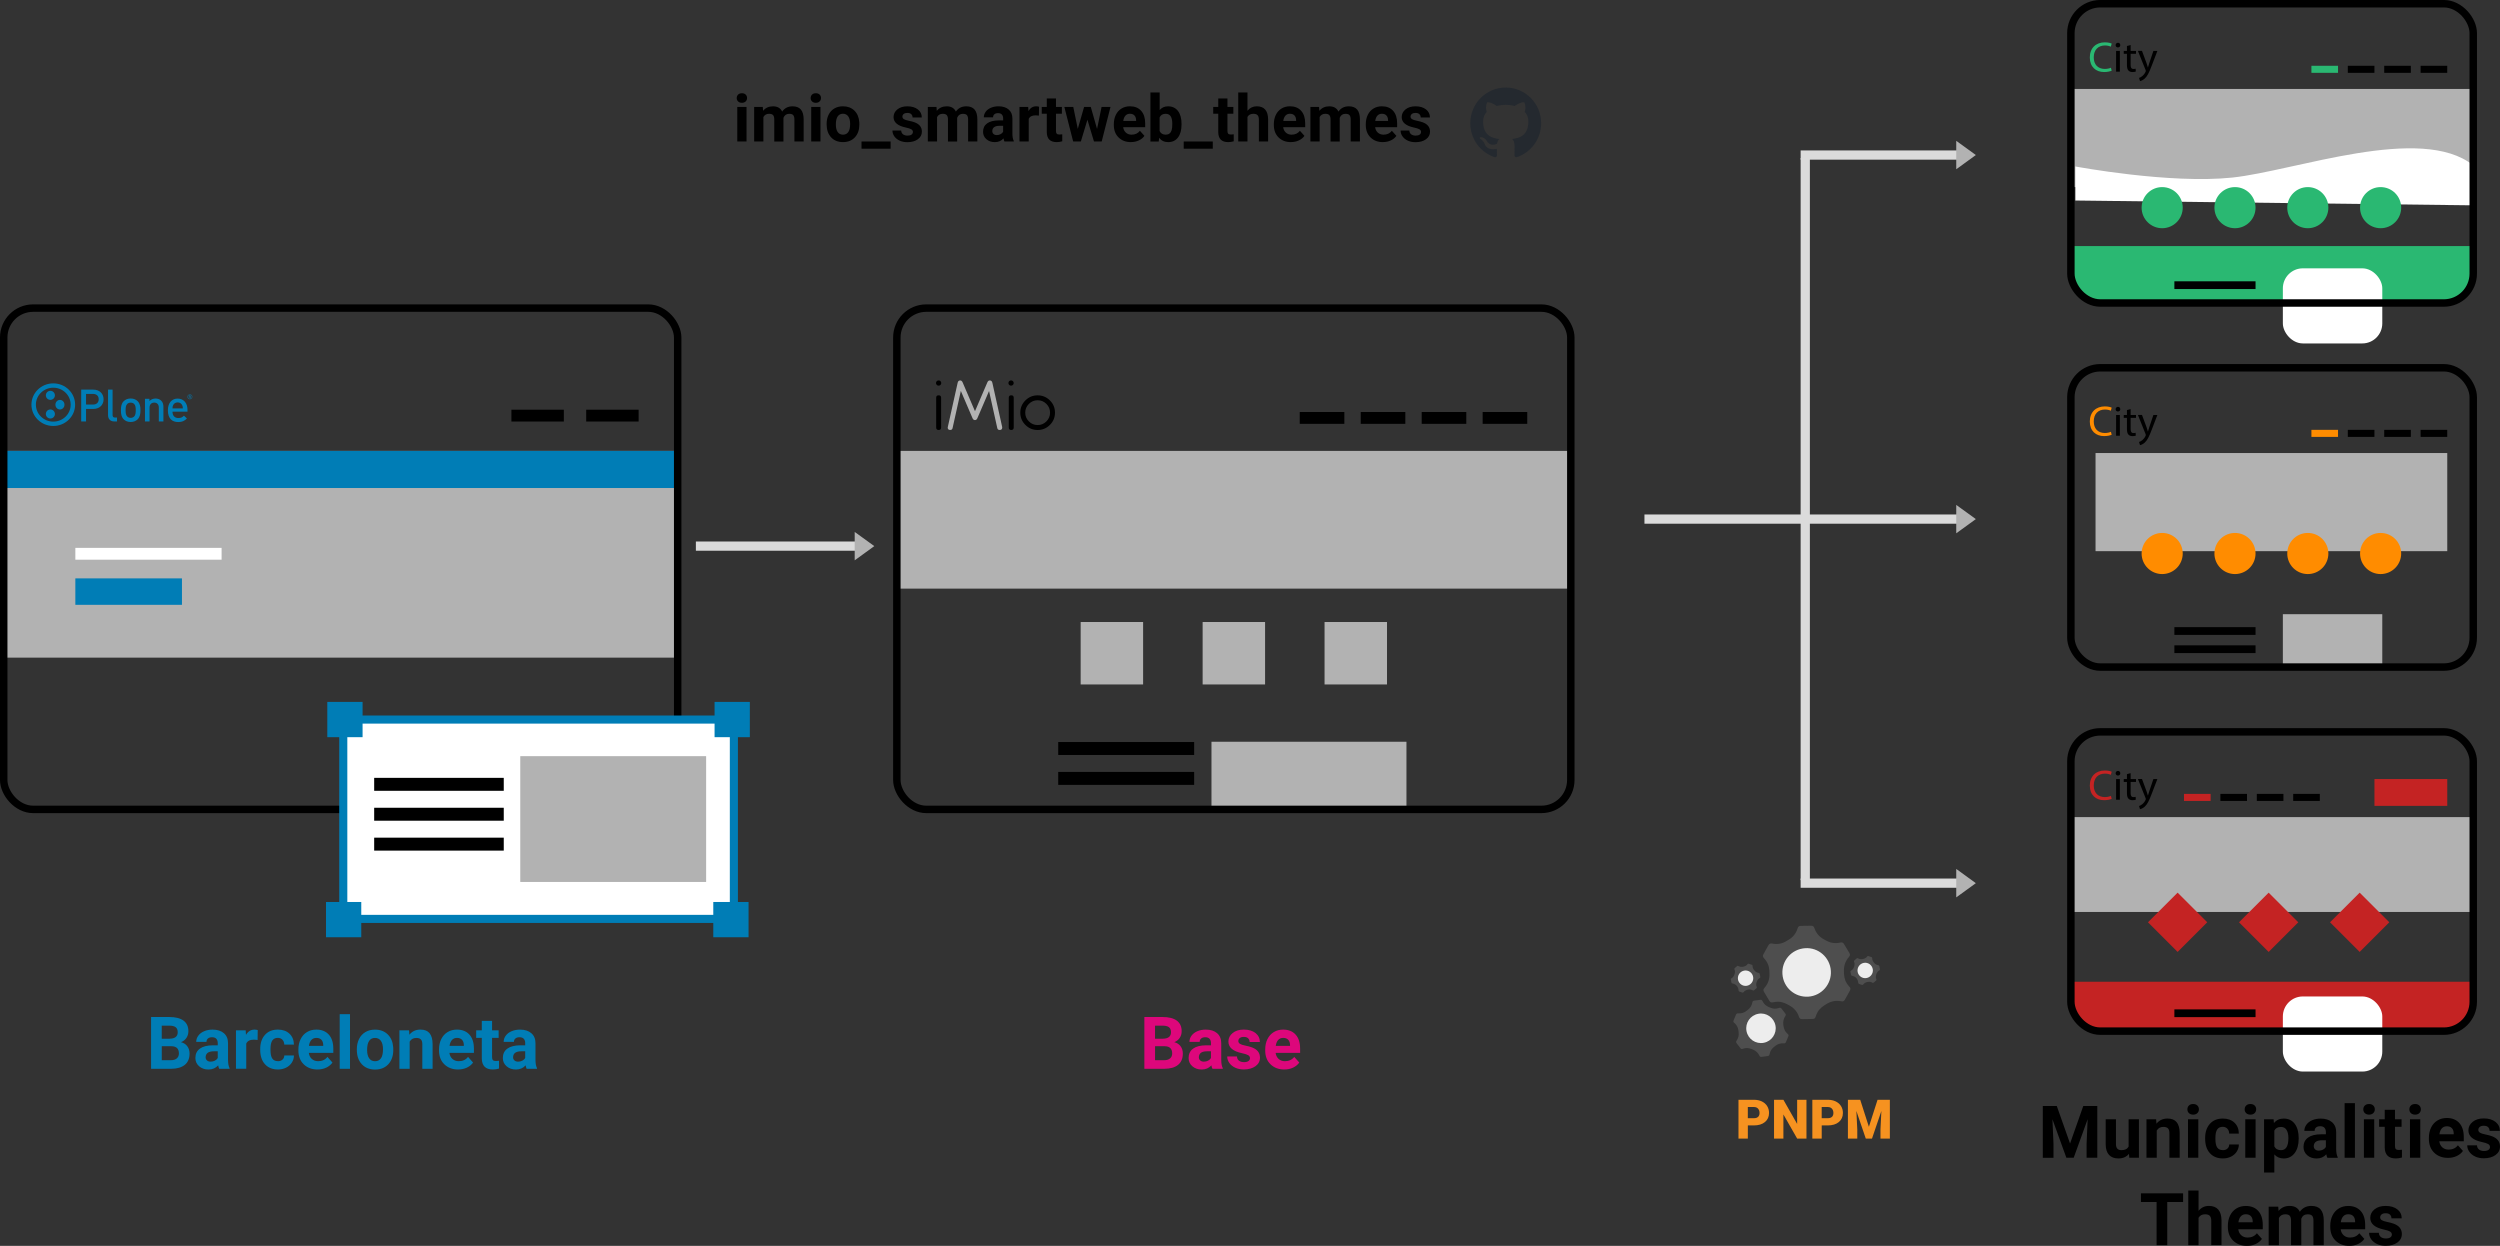 <?xml version="1.0" encoding="UTF-8"?><svg id="uuid-e47a911e-08c2-4846-a1ad-8bbb5957dedf" xmlns="http://www.w3.org/2000/svg" viewBox="0 0 1110.11 553.21"><rect x="0" y="0" width="1110.11" height="553.21" fill="#333333" stroke="none"/><g id="uuid-490aa1f6-2632-4735-830a-460087b98add"><rect x="397.24" y="200.22" width="300.26" height="61.15" style="fill:#b2b2b2; stroke-width:0px;"/><rect x="577.14" y="182.95" width="19.81" height="5.25" style="stroke-width:0px;"/><rect x="604.22" y="182.95" width="19.81" height="5.25" style="stroke-width:0px;"/><rect x="631.29" y="182.95" width="19.81" height="5.25" style="stroke-width:0px;"/><rect x="658.36" y="182.95" width="19.81" height="5.25" style="stroke-width:0px;"/><rect x="537.95" y="329.37" width="86.58" height="30.05" style="fill:#b2b2b2; stroke-width:0px;"/><rect x="469.9" y="329.49" width="60.36" height="5.75" style="stroke-width:0px;"/><rect x="469.9" y="342.77" width="60.36" height="5.75" style="stroke-width:0px;"/><g id="uuid-dd8deb2f-707d-42c6-9bbc-3b1fe7724073"><g id="uuid-cc19aeb1-7f33-4242-b5e7-019168fdbf07"><path d="m417.95,170.29c.11-.64-.31-1.25-.95-1.36s-1.25.31-1.36.95.31,1.25.95,1.36,1.25-.31,1.36-.95h0" style="stroke-width:0px;"/><path d="m450.11,170.29c.11-.64-.31-1.25-.95-1.36s-1.25.31-1.36.95.31,1.25.95,1.36h0c.64.11,1.25-.31,1.36-.95h0" style="stroke-width:0px;"/><path d="m417.9,176.62v13.2c0,.74-.37,1.11-1.1,1.11s-1.1-.37-1.1-1.11v-13.2c0-.73.37-1.09,1.1-1.09s1.1.36,1.1,1.09" style="stroke-width:0px;"/><path d="m445.02,189.87c0,.7-.38,1.06-1.14,1.06-.58,0-.93-.29-1.05-.86l-3.65-16.44-5.17,12.05c-.24.57-.6.86-1.09.86s-.85-.29-1.09-.86l-5.18-12.08-3.66,16.46c-.12.58-.47.86-1.04.86-.75,0-1.13-.35-1.13-1.06,0-.09.02-.18.05-.27l4.36-19.6c.15-.71.52-1.06,1.12-1.06.47,0,.83.28,1.08.84l5.5,12.83,5.5-12.83c.24-.56.6-.84,1.08-.84.6,0,.97.35,1.14,1.06l4.35,19.6c.02.09.03.18.03.27" style="fill:#b2b2b2; stroke-width:0px;"/><path d="m450.14,176.62v13.2c0,.74-.37,1.11-1.1,1.11s-1.1-.37-1.1-1.11v-13.2c0-.73.37-1.09,1.1-1.09s1.1.36,1.1,1.09" style="stroke-width:0px;"/><path d="m468.46,183.23c0,2.13-.75,3.95-2.26,5.45s-3.32,2.26-5.44,2.26-3.93-.75-5.44-2.26c-1.51-1.5-2.26-3.32-2.26-5.45s.75-3.93,2.26-5.43,3.32-2.26,5.44-2.25c2.12,0,3.93.75,5.44,2.25s2.26,3.31,2.26,5.43m-2.19,0c0-1.5-.54-2.8-1.62-3.88s-2.37-1.62-3.89-1.62-2.81.54-3.89,1.62c-1.08,1.08-1.61,2.37-1.62,3.88,0,1.51.54,2.81,1.62,3.89s2.37,1.62,3.89,1.62,2.81-.54,3.89-1.62c1.08-1.08,1.62-2.38,1.62-3.89" style="stroke-width:0px;"/></g></g><rect x="479.86" y="276.2" width="27.73" height="27.73" style="fill:#b2b2b2; stroke-width:0px;"/><rect x="534.02" y="276.2" width="27.73" height="27.73" style="fill:#b2b2b2; stroke-width:0px;"/><rect x="588.16" y="276.2" width="27.73" height="27.73" style="fill:#b2b2b2; stroke-width:0px;"/><rect x="398.24" y="136.81" width="299.27" height="222.6" rx="13.06" ry="13.06" style="fill:none; stroke:#000; stroke-miterlimit:10; stroke-width:3.31px;"/><rect x="1.79" y="200.22" width="299.13" height="91.8" style="fill:#b2b2b2; stroke-width:0px;"/><rect x="1.79" y="200.22" width="299.13" height="16.48" style="fill:#007db6; stroke-width:0px;"/><rect x="1.65" y="136.81" width="299.27" height="222.6" rx="13.06" ry="13.06" style="fill:none; stroke:#000; stroke-miterlimit:10; stroke-width:3.31px;"/><rect x="227.09" y="181.93" width="23.28" height="5.25" style="stroke-width:0px;"/><rect x="260.3" y="181.93" width="23.28" height="5.25" style="stroke-width:0px;"/><path d="m23.66,170.23c-5.36,0-9.7,4.24-9.7,9.46s4.34,9.46,9.7,9.46,9.7-4.24,9.7-9.46-4.34-9.46-9.7-9.46Zm5.46,14.78c-1.4,1.36-3.32,2.21-5.46,2.21s-4.06-.84-5.46-2.21c-1.4-1.37-2.26-3.24-2.26-5.32s.86-3.96,2.26-5.32,3.32-2.21,5.46-2.21,4.06.84,5.46,2.21c1.4,1.37,2.26,3.24,2.26,5.32s-.86,3.96-2.26,5.32Z" style="fill:#007db6; stroke-width:0px;"/><path d="m22.37,177.56c1.11,0,2.01-.9,2.01-2.01s-.9-2.01-2.01-2.01-2.01.9-2.01,2.01.9,2.01,2.01,2.01Z" style="fill:#007db6; stroke-width:0px;"/><path d="m28.63,179.7c0,1.18-.9,2.13-2.01,2.13s-2.01-.95-2.01-2.13.9-2.13,2.01-2.13,2.01.95,2.01,2.13Z" style="fill:#007db6; stroke-width:0px;"/><path d="m22.37,185.84c1.11,0,2.01-.9,2.01-2.01s-.9-2.01-2.01-2.01-2.01.9-2.01,2.01.9,2.01,2.01,2.01Z" style="fill:#007db6; stroke-width:0px;"/><path d="m41.44,181.59h-3.23v5.57h-2.15v-14.15h5.39c2.77,0,4.55,1.83,4.55,4.29s-1.77,4.29-4.55,4.29h0Zm-.12-6.66h-3.11v4.71h3.11c1.5,0,2.51-.85,2.51-2.35s-1.02-2.37-2.51-2.37h0Z" style="fill:#007db6; stroke-width:0px;"/><path d="m50.71,187.14c-1.89,0-2.73-1.29-2.73-2.78v-11.37h2.01v11.25c0,.78.27,1.17,1.08,1.17h.89v1.73h-1.25Z" style="fill:#007db6; stroke-width:0px;"/><path d="m61.14,186.18c-.68.68-1.71,1.21-3.12,1.21s-2.42-.52-3.1-1.21c-.99-1-1.23-2.29-1.23-4.02s.25-2.99,1.23-4c.68-.68,1.69-1.21,3.1-1.21s2.45.52,3.12,1.21c.99,1,1.23,2.29,1.23,4s-.25,3.01-1.23,4.02Zm-1.58-6.81c-.39-.38-.92-.58-1.54-.58s-1.13.2-1.52.58c-.64.62-.72,1.69-.72,2.79s.08,2.17.72,2.79c.39.38.9.6,1.52.6s1.15-.22,1.54-.6c.64-.62.72-1.69.72-2.79s-.08-2.17-.72-2.79Z" style="fill:#007db6; stroke-width:0px;"/><path d="m70.52,187.14v-6.13c0-1.57-.9-2.24-2.03-2.24s-2.09.69-2.09,2.24v6.13h-2.03v-10.06h1.99v1.01c.7-.75,1.67-1.13,2.69-1.13s1.89.34,2.49.91c.78.75,1.02,1.71,1.02,2.84v6.43h-2.04Z" style="fill:#007db6; stroke-width:0px;"/><path d="m76.59,182.78c0,1.75.93,2.85,2.61,2.85,1.15,0,1.76-.32,2.49-1.04l1.31,1.23c-1.05,1.04-2.04,1.59-3.84,1.59-2.57,0-4.61-1.35-4.61-5.22,0-3.3,1.72-5.2,4.35-5.2s4.35,2.01,4.35,4.9v.9h-6.66Zm4.32-2.81c-.32-.76-1.05-1.29-2.02-1.29s-1.72.52-2.04,1.29c-.2.46-.24.76-.26,1.39h4.61c-.02-.62-.08-.92-.28-1.39h-.01Z" style="fill:#007db6; stroke-width:0px;"/><path d="m84.31,175.12c-.59,0-1.07.48-1.07,1.08s.48,1.08,1.07,1.08,1.08-.48,1.08-1.08-.48-1.08-1.08-1.08Zm0,1.99c-.51,0-.92-.41-.92-.92s.41-.92.92-.92.92.41.92.92-.41.92-.92.92Z" style="fill:#007db6; stroke-width:0px;"/><path d="m84.56,176.84l-.27-.54h-.24v.54h-.19v-1.27h.49c.24,0,.4.16.4.37,0,.18-.11.3-.25.34l.29.56h-.23Zm-.22-1.1h-.29v.4h.29c.13,0,.22-.07.22-.2s-.09-.2-.22-.2Z" style="fill:#007db6; stroke-width:0px;"/><rect x="152.43" y="319.52" width="173.44" height="88.51" style="fill:#fff; stroke:#007db6; stroke-miterlimit:10; stroke-width:3.59px;"/><rect x="231.02" y="335.77" width="82.53" height="55.86" style="fill:#b2b2b2; stroke-width:0px;"/><rect x="166.15" y="345.4" width="57.54" height="5.75" style="stroke-width:0px;"/><rect x="166.15" y="358.68" width="57.54" height="5.75" style="stroke-width:0px;"/><rect x="166.15" y="371.96" width="57.54" height="5.75" style="stroke-width:0px;"/><rect x="144.76" y="400.52" width="15.66" height="15.66" style="fill:#007db6; stroke-width:0px;"/><rect x="316.73" y="400.52" width="15.66" height="15.66" style="fill:#007db6; stroke-width:0px;"/><rect x="145.34" y="311.68" width="15.66" height="15.66" style="fill:#007db6; stroke-width:0px;"/><rect x="317.3" y="311.68" width="15.66" height="15.66" style="fill:#007db6; stroke-width:0px;"/><rect x="33.46" y="256.83" width="47.34" height="11.74" style="fill:#007db6; stroke-width:0px;"/><rect x="33.46" y="243.28" width="64.94" height="5.25" style="fill:#fff; stroke-width:0px;"/><path d="m67.09,474.59v-22.99h8.05c2.79,0,4.9.53,6.35,1.6,1.44,1.07,2.16,2.63,2.16,4.7,0,1.13-.29,2.12-.87,2.98-.58.86-1.38,1.49-2.42,1.89,1.18.29,2.11.89,2.79,1.78.68.89,1.02,1.99,1.02,3.28,0,2.21-.71,3.88-2.12,5.02-1.41,1.14-3.42,1.72-6.03,1.74h-8.94.01Zm4.74-13.36h3.5c2.39-.04,3.58-1,3.58-2.86,0-1.04-.3-1.79-.91-2.25-.6-.46-1.56-.69-2.87-.69h-3.31v5.79h.01Zm0,3.35v6.2h4.06c1.12,0,1.99-.27,2.61-.8.63-.53.94-1.27.94-2.2,0-2.11-1.09-3.17-3.27-3.21h-4.34Z" style="fill:#007db6; stroke-width:0px;"/><path d="m97.34,474.59c-.21-.41-.36-.92-.46-1.53-1.1,1.23-2.54,1.85-4.31,1.85-1.67,0-3.06-.48-4.16-1.45s-1.65-2.19-1.65-3.66c0-1.81.67-3.2,2.01-4.17,1.34-.97,3.28-1.46,5.82-1.47h2.1v-.98c0-.79-.2-1.42-.61-1.89s-1.04-.71-1.92-.71c-.77,0-1.37.18-1.81.55-.44.37-.66.87-.66,1.51h-4.56c0-.99.3-1.9.92-2.75.61-.84,1.47-1.5,2.59-1.98,1.12-.48,2.37-.72,3.76-.72,2.1,0,3.78.53,5.01,1.59s1.85,2.54,1.85,4.46v7.4c.01,1.62.24,2.85.68,3.68v.27h-4.61,0Zm-3.77-3.17c.67,0,1.29-.15,1.86-.45s.99-.7,1.26-1.21v-2.94h-1.71c-2.28,0-3.5.79-3.65,2.37l-.02.27c0,.57.2,1.04.6,1.41s.95.55,1.64.55h.02Z" style="fill:#007db6; stroke-width:0px;"/><path d="m114.37,461.78c-.62-.08-1.17-.13-1.64-.13-1.73,0-2.86.58-3.39,1.75v11.18h-4.56v-17.08h4.31l.13,2.04c.92-1.57,2.18-2.35,3.8-2.35.51,0,.98.07,1.42.21l-.06,4.39h-.01Z" style="fill:#007db6; stroke-width:0px;"/><path d="m123.37,471.23c.84,0,1.53-.23,2.05-.7.53-.46.8-1.08.82-1.85h4.28c0,1.16-.33,2.22-.95,3.18s-1.47,1.71-2.55,2.24-2.27.8-3.58.8c-2.44,0-4.37-.78-5.78-2.33s-2.12-3.7-2.12-6.43v-.3c0-2.63.7-4.73,2.1-6.3,1.4-1.57,3.32-2.35,5.76-2.35,2.14,0,3.85.61,5.14,1.82,1.29,1.22,1.94,2.83,1.97,4.85h-4.28c-.02-.89-.29-1.61-.82-2.17s-1.22-.83-2.08-.83c-1.06,0-1.87.39-2.41,1.16s-.81,2.03-.81,3.77v.47c0,1.76.27,3.03.81,3.79.54.77,1.35,1.15,2.45,1.15v.03Z" style="fill:#007db6; stroke-width:0px;"/><path d="m140.98,474.9c-2.5,0-4.54-.77-6.12-2.3-1.57-1.54-2.36-3.58-2.36-6.14v-.44c0-1.72.33-3.25.99-4.6s1.6-2.39,2.82-3.13,2.6-1.1,4.16-1.1c2.34,0,4.18.74,5.52,2.21,1.34,1.47,2.01,3.56,2.01,6.27v1.86h-10.88c.15,1.12.59,2.01,1.33,2.68.74.67,1.68,1.01,2.82,1.01,1.76,0,3.13-.64,4.12-1.91l2.24,2.51c-.68.97-1.61,1.72-2.78,2.27-1.17.54-2.46.81-3.88.81h0Zm-.52-14.03c-.91,0-1.64.31-2.2.92-.56.61-.92,1.49-1.08,2.63h6.35v-.36c-.02-1.02-.29-1.8-.82-2.36-.53-.55-1.27-.83-2.24-.83h0Z" style="fill:#007db6; stroke-width:0px;"/><path d="m155.42,474.59h-4.58v-24.25h4.58v24.25Z" style="fill:#007db6; stroke-width:0px;"/><path d="m158.45,465.9c0-1.69.33-3.21.98-4.53.65-1.33,1.59-2.35,2.82-3.08,1.23-.73,2.65-1.09,4.27-1.09,2.31,0,4.19.71,5.64,2.12,1.46,1.41,2.27,3.33,2.44,5.75l.03,1.17c0,2.62-.73,4.72-2.19,6.31s-3.43,2.38-5.89,2.38-4.43-.79-5.9-2.37-2.2-3.73-2.2-6.44v-.21h0Zm4.56.32c0,1.62.31,2.87.92,3.72.61.86,1.48,1.29,2.62,1.29s1.97-.42,2.59-1.27.93-2.21.93-4.07c0-1.59-.31-2.82-.93-3.7s-1.49-1.31-2.62-1.31-1.98.43-2.59,1.3-.92,2.22-.92,4.04Z" style="fill:#007db6; stroke-width:0px;"/><path d="m181.64,457.5l.14,1.97c1.22-1.53,2.86-2.29,4.91-2.29,1.81,0,3.16.53,4.04,1.59.88,1.06,1.34,2.65,1.36,4.77v11.04h-4.56v-10.92c0-.97-.21-1.67-.63-2.11-.42-.44-1.12-.66-2.1-.66-1.28,0-2.25.55-2.89,1.64v12.05h-4.56v-17.08h4.29Z" style="fill:#007db6; stroke-width:0px;"/><path d="m203.42,474.9c-2.5,0-4.54-.77-6.12-2.3-1.57-1.54-2.36-3.58-2.36-6.14v-.44c0-1.72.33-3.25.99-4.6s1.6-2.39,2.82-3.13,2.6-1.1,4.16-1.1c2.34,0,4.18.74,5.52,2.21,1.34,1.47,2.01,3.56,2.01,6.27v1.86h-10.88c.15,1.12.59,2.01,1.33,2.68.74.67,1.68,1.01,2.82,1.01,1.76,0,3.13-.64,4.12-1.91l2.24,2.51c-.68.97-1.61,1.72-2.78,2.27-1.17.54-2.46.81-3.88.81h0Zm-.52-14.03c-.91,0-1.64.31-2.2.92-.56.61-.92,1.49-1.08,2.63h6.35v-.36c-.02-1.02-.29-1.8-.82-2.36-.53-.55-1.27-.83-2.24-.83h0Z" style="fill:#007db6; stroke-width:0px;"/><path d="m218.5,453.3v4.2h2.92v3.35h-2.92v8.52c0,.63.12,1.08.36,1.36.24.27.71.41,1.39.41.51,0,.95-.04,1.34-.11v3.46c-.9.27-1.82.41-2.76.41-3.2,0-4.83-1.62-4.89-4.85v-9.2h-2.49v-3.35h2.49v-4.2h4.56Z" style="fill:#007db6; stroke-width:0px;"/><path d="m233.86,474.59c-.21-.41-.36-.92-.46-1.53-1.1,1.23-2.54,1.85-4.31,1.85-1.67,0-3.06-.48-4.16-1.45s-1.65-2.19-1.65-3.66c0-1.81.67-3.2,2.01-4.17s3.28-1.46,5.82-1.47h2.1v-.98c0-.79-.2-1.42-.61-1.89s-1.04-.71-1.92-.71c-.77,0-1.37.18-1.81.55s-.66.87-.66,1.51h-4.56c0-.99.3-1.9.92-2.75.61-.84,1.47-1.5,2.59-1.98s2.37-.72,3.76-.72c2.1,0,3.78.53,5.01,1.59s1.85,2.54,1.85,4.46v7.4c0,1.62.24,2.85.68,3.68v.27h-4.61.01Zm-3.77-3.17c.67,0,1.29-.15,1.86-.45s.99-.7,1.26-1.21v-2.94h-1.71c-2.28,0-3.5.79-3.65,2.37l-.02.27c0,.57.2,1.04.6,1.41s.95.55,1.64.55h.02Z" style="fill:#007db6; stroke-width:0px;"/><path d="m508.15,474.59v-22.99h8.05c2.79,0,4.9.53,6.35,1.6,1.44,1.07,2.16,2.63,2.16,4.7,0,1.13-.29,2.12-.87,2.98-.58.86-1.38,1.49-2.42,1.89,1.18.29,2.11.89,2.79,1.78.68.89,1.02,1.99,1.02,3.28,0,2.21-.71,3.88-2.12,5.02-1.41,1.14-3.42,1.72-6.03,1.74h-8.94.01Zm4.74-13.36h3.5c2.39-.04,3.58-1,3.58-2.86,0-1.04-.3-1.79-.91-2.25-.6-.46-1.56-.69-2.87-.69h-3.31v5.79h0Zm0,3.35v6.2h4.06c1.12,0,1.99-.27,2.61-.8.63-.53.94-1.27.94-2.2,0-2.11-1.09-3.17-3.27-3.21h-4.34,0Z" style="fill:#dd077b; stroke-width:0px;"/><path d="m538.37,474.59c-.21-.41-.36-.92-.46-1.53-1.1,1.23-2.54,1.85-4.31,1.85-1.67,0-3.06-.48-4.16-1.45s-1.65-2.19-1.65-3.66c0-1.81.67-3.2,2.01-4.17s3.28-1.46,5.82-1.47h2.1v-.98c0-.79-.2-1.42-.61-1.89s-1.04-.71-1.92-.71c-.77,0-1.37.18-1.81.55s-.66.87-.66,1.51h-4.56c0-.99.3-1.9.92-2.75.61-.84,1.47-1.5,2.59-1.98,1.12-.48,2.37-.72,3.76-.72,2.1,0,3.78.53,5.01,1.59s1.85,2.54,1.85,4.46v7.4c.01,1.62.24,2.85.68,3.68v.27h-4.61,0Zm-3.77-3.17c.67,0,1.29-.15,1.86-.45s.99-.7,1.26-1.21v-2.94h-1.71c-2.28,0-3.5.79-3.65,2.37l-.02.27c0,.57.2,1.04.6,1.41s.95.55,1.64.55h.02Z" style="fill:#dd077b; stroke-width:0px;"/><path d="m555.05,469.86c0-.56-.28-1-.83-1.32s-1.44-.61-2.66-.86c-4.06-.85-6.09-2.58-6.09-5.18,0-1.52.63-2.78,1.89-3.8s2.9-1.52,4.93-1.52c2.17,0,3.9.51,5.2,1.53s1.95,2.35,1.95,3.98h-4.56c0-.65-.21-1.19-.63-1.62s-1.08-.64-1.97-.64c-.77,0-1.36.17-1.78.52s-.63.79-.63,1.33c0,.5.24.91.72,1.22s1.29.58,2.42.8,2.09.48,2.87.77c2.41.88,3.61,2.42,3.61,4.59,0,1.56-.67,2.82-2,3.78-1.34.96-3.06,1.44-5.18,1.44-1.43,0-2.7-.25-3.81-.77-1.11-.51-1.98-1.21-2.61-2.1s-.95-1.85-.95-2.88h4.33c.04.81.34,1.43.9,1.86s1.31.65,2.24.65c.87,0,1.53-.17,1.98-.5.45-.33.67-.77.67-1.3v.02Z" style="fill:#dd077b; stroke-width:0px;"/><path d="m570.29,474.9c-2.5,0-4.54-.77-6.12-2.3-1.57-1.54-2.36-3.58-2.36-6.14v-.44c0-1.72.33-3.25.99-4.6s1.6-2.39,2.82-3.13,2.6-1.1,4.16-1.1c2.34,0,4.18.74,5.52,2.21s2.01,3.56,2.01,6.27v1.86h-10.88c.15,1.12.59,2.01,1.33,2.68.74.67,1.68,1.01,2.82,1.01,1.76,0,3.13-.64,4.12-1.91l2.24,2.51c-.68.97-1.61,1.72-2.78,2.27s-2.46.81-3.88.81h.01Zm-.52-14.03c-.91,0-1.64.31-2.2.92-.56.61-.92,1.49-1.08,2.63h6.35v-.36c-.02-1.02-.29-1.8-.82-2.36-.53-.55-1.27-.83-2.24-.83h0Z" style="fill:#dd077b; stroke-width:0px;"/><path d="m969.4,533.73h-7.04v19.15h-4.74v-19.15h-6.95v-3.84h18.72v3.84h.01Z" style="stroke-width:0px;"/><path d="m976.25,537.66c1.21-1.45,2.73-2.18,4.56-2.18,3.71,0,5.58,2.15,5.64,6.46v10.94h-4.56v-10.81c0-.98-.21-1.7-.63-2.17s-1.12-.7-2.1-.7c-1.34,0-2.31.52-2.91,1.55v12.14h-4.56v-24.25h4.56v9.03h0Z" style="stroke-width:0px;"/><path d="m997.75,553.21c-2.5,0-4.54-.77-6.12-2.3-1.57-1.54-2.36-3.58-2.36-6.14v-.44c0-1.72.33-3.25.99-4.6s1.6-2.39,2.82-3.13,2.6-1.1,4.16-1.1c2.34,0,4.18.74,5.52,2.21,1.34,1.47,2.01,3.56,2.01,6.27v1.86h-10.88c.15,1.12.59,2.01,1.33,2.68s1.68,1.01,2.82,1.01c1.76,0,3.13-.64,4.12-1.91l2.24,2.51c-.68.97-1.61,1.72-2.78,2.27s-2.46.81-3.88.81h.01Zm-.52-14.03c-.91,0-1.64.31-2.2.92s-.92,1.49-1.08,2.63h6.35v-.36c-.02-1.02-.29-1.8-.82-2.36-.53-.55-1.27-.83-2.24-.83h0Z" style="stroke-width:0px;"/><path d="m1011.64,535.8l.14,1.91c1.21-1.48,2.85-2.23,4.91-2.23,2.2,0,3.71.87,4.53,2.61,1.2-1.74,2.91-2.61,5.13-2.61,1.85,0,3.23.54,4.14,1.62s1.36,2.7,1.36,4.87v10.91h-4.58v-10.89c0-.97-.19-1.68-.57-2.12s-1.05-.67-2-.67c-1.37,0-2.32.65-2.84,1.96l.02,11.73h-4.56v-10.88c0-.99-.2-1.71-.58-2.15-.39-.44-1.05-.66-1.99-.66-1.29,0-2.23.54-2.81,1.61v12.08h-4.56v-17.08h4.28-.02Z" style="stroke-width:0px;"/><path d="m1043.22,553.21c-2.5,0-4.54-.77-6.12-2.3-1.57-1.54-2.36-3.58-2.36-6.14v-.44c0-1.72.33-3.25.99-4.6s1.6-2.39,2.82-3.13,2.6-1.1,4.16-1.1c2.34,0,4.18.74,5.52,2.21,1.34,1.47,2.01,3.56,2.01,6.27v1.86h-10.88c.15,1.12.59,2.01,1.33,2.68s1.68,1.01,2.82,1.01c1.76,0,3.13-.64,4.12-1.91l2.24,2.51c-.68.97-1.61,1.72-2.78,2.27s-2.46.81-3.88.81h.01Zm-.52-14.03c-.91,0-1.64.31-2.2.92-.56.61-.92,1.49-1.08,2.63h6.35v-.36c-.02-1.02-.29-1.8-.82-2.36-.53-.55-1.27-.83-2.24-.83h-.01Z" style="stroke-width:0px;"/><path d="m1062.08,548.16c0-.56-.28-1-.83-1.32-.55-.32-1.44-.61-2.66-.86-4.06-.85-6.09-2.58-6.09-5.18,0-1.52.63-2.78,1.89-3.8,1.26-1.02,2.9-1.52,4.93-1.52,2.17,0,3.9.51,5.2,1.53,1.3,1.02,1.95,2.35,1.95,3.98h-4.56c0-.65-.21-1.19-.63-1.62s-1.08-.64-1.97-.64c-.77,0-1.36.17-1.78.52-.42.35-.63.79-.63,1.33,0,.5.24.91.72,1.22s1.29.58,2.42.8,2.09.48,2.87.77c2.41.88,3.62,2.42,3.62,4.59,0,1.56-.67,2.82-2,3.78s-3.06,1.44-5.18,1.44c-1.43,0-2.7-.25-3.81-.77-1.11-.51-1.98-1.21-2.61-2.1-.63-.89-.95-1.85-.95-2.88h4.33c.04.81.34,1.43.9,1.86s1.3.65,2.24.65c.87,0,1.53-.17,1.98-.5s.67-.77.67-1.3l-.02.02Z" style="stroke-width:0px;"/><path d="m913.3,491.11l5.9,16.67,5.87-16.67h6.22v22.99h-4.75v-6.28l.47-10.85-6.2,17.13h-3.25l-6.19-17.11.47,10.83v6.28h-4.74v-22.99h6.2Z" style="stroke-width:0px;"/><path d="m945.36,512.35c-1.13,1.37-2.68,2.05-4.67,2.05-1.83,0-3.23-.53-4.19-1.58s-1.46-2.59-1.48-4.63v-11.19h4.56v11.05c0,1.78.81,2.67,2.43,2.67s2.61-.54,3.19-1.61v-12.11h4.58v17.08h-4.29l-.13-1.74h0Z" style="stroke-width:0px;"/><path d="m957.42,497l.14,1.97c1.22-1.53,2.86-2.29,4.91-2.29,1.81,0,3.16.53,4.04,1.59s1.34,2.65,1.36,4.77v11.04h-4.56v-10.92c0-.97-.21-1.67-.63-2.11s-1.12-.66-2.1-.66c-1.28,0-2.25.55-2.89,1.64v12.05h-4.56v-17.08h4.29Z" style="stroke-width:0px;"/><path d="m971.3,492.58c0-.68.23-1.25.69-1.69s1.08-.66,1.87-.66,1.4.22,1.86.66c.46.44.69,1.01.69,1.69s-.23,1.26-.7,1.71c-.47.44-1.09.66-1.85.66s-1.39-.22-1.86-.66-.7-1.01-.7-1.71Zm4.85,21.5h-4.58v-17.08h4.58v17.08Z" style="stroke-width:0px;"/><path d="m987.01,510.73c.84,0,1.53-.23,2.05-.7.53-.46.8-1.08.82-1.85h4.28c-.01,1.16-.33,2.22-.95,3.18-.62.96-1.47,1.71-2.55,2.24-1.08.53-2.27.8-3.58.8-2.44,0-4.37-.78-5.78-2.33s-2.12-3.7-2.12-6.43v-.3c0-2.63.7-4.73,2.1-6.3s3.32-2.35,5.76-2.35c2.14,0,3.85.61,5.14,1.82,1.29,1.22,1.94,2.83,1.96,4.85h-4.28c-.02-.89-.29-1.61-.82-2.17-.53-.56-1.22-.83-2.08-.83-1.06,0-1.87.39-2.41,1.16s-.81,2.03-.81,3.77v.47c0,1.76.27,3.03.8,3.79.54.77,1.35,1.15,2.45,1.15l.02.03Z" style="stroke-width:0px;"/><path d="m996.73,492.58c0-.68.23-1.25.69-1.69s1.08-.66,1.87-.66,1.4.22,1.86.66.69,1.01.69,1.69-.23,1.26-.7,1.71c-.47.44-1.09.66-1.85.66s-1.39-.22-1.86-.66-.7-1.01-.7-1.71Zm4.85,21.5h-4.58v-17.08h4.58v17.08Z" style="stroke-width:0px;"/><path d="m1020.71,505.71c0,2.63-.6,4.74-1.79,6.32s-2.81,2.38-4.84,2.38c-1.73,0-3.12-.6-4.18-1.8v8.05h-4.56v-23.65h4.23l.16,1.67c1.1-1.33,2.55-1.99,4.33-1.99,2.1,0,3.74.78,4.91,2.34s1.75,3.7,1.75,6.44v.24h0Zm-4.56-.33c0-1.59-.28-2.81-.84-3.68s-1.38-1.29-2.46-1.29c-1.43,0-2.42.55-2.95,1.64v6.99c.56,1.13,1.55,1.69,2.98,1.69,2.18,0,3.27-1.78,3.27-5.35h0Z" style="stroke-width:0px;"/><path d="m1033.44,514.1c-.21-.41-.36-.92-.46-1.53-1.11,1.23-2.54,1.85-4.31,1.85-1.67,0-3.06-.48-4.16-1.45-1.1-.97-1.65-2.19-1.65-3.66,0-1.81.67-3.2,2.01-4.17s3.28-1.46,5.82-1.47h2.1v-.98c0-.79-.2-1.42-.61-1.89s-1.04-.71-1.92-.71c-.77,0-1.37.18-1.81.55-.44.37-.66.87-.66,1.51h-4.56c0-.99.31-1.9.92-2.75.61-.84,1.47-1.5,2.59-1.98s2.37-.72,3.76-.72c2.1,0,3.78.53,5.01,1.59s1.86,2.54,1.86,4.46v7.4c0,1.62.24,2.85.68,3.68v.27h-4.61,0Zm-3.77-3.17c.67,0,1.29-.15,1.86-.45s.99-.7,1.26-1.21v-2.94h-1.71c-2.28,0-3.5.79-3.65,2.37l-.02.27c0,.57.2,1.04.6,1.41s.95.55,1.64.55h.02Z" style="stroke-width:0px;"/><path d="m1045.69,514.1h-4.58v-24.25h4.58v24.25Z" style="stroke-width:0px;"/><path d="m1049.41,492.58c0-.68.23-1.25.69-1.69s1.08-.66,1.87-.66,1.4.22,1.86.66.69,1.01.69,1.69-.23,1.26-.7,1.71c-.47.44-1.09.66-1.85.66s-1.39-.22-1.86-.66-.7-1.01-.7-1.71Zm4.85,21.5h-4.58v-17.08h4.58v17.08Z" style="stroke-width:0px;"/><path d="m1069.86,492.58c0-.68.23-1.25.69-1.69s1.08-.66,1.87-.66,1.4.22,1.86.66.69,1.01.69,1.69-.23,1.26-.7,1.71c-.47.44-1.09.66-1.85.66s-1.39-.22-1.86-.66-.7-1.01-.7-1.71Zm4.85,21.5h-4.58v-17.08h4.58v17.08Z" style="stroke-width:0px;"/><path d="m1063.48,492.8v4.2h2.92v3.35h-2.92v8.52c0,.63.12,1.08.36,1.36.24.27.71.41,1.39.41.51,0,.95-.04,1.34-.11v3.46c-.89.27-1.82.41-2.76.41-3.2,0-4.83-1.62-4.89-4.85v-9.2h-2.49v-3.35h2.49v-4.2h4.56Z" style="stroke-width:0px;"/><path d="m1087.01,514.15c-2.5,0-4.54-.77-6.12-2.3-1.57-1.54-2.36-3.58-2.36-6.14v-.44c0-1.72.33-3.25.99-4.6s1.6-2.39,2.82-3.13,2.6-1.1,4.16-1.1c2.34,0,4.18.74,5.52,2.21,1.34,1.47,2.01,3.56,2.01,6.27v1.86h-10.88c.15,1.12.59,2.01,1.33,2.68s1.68,1.01,2.82,1.01c1.76,0,3.13-.64,4.12-1.91l2.24,2.51c-.68.97-1.61,1.72-2.78,2.27s-2.46.81-3.88.81h.01Zm-.52-14.03c-.91,0-1.64.31-2.2.92-.56.61-.92,1.49-1.08,2.63h6.35v-.36c-.02-1.02-.29-1.8-.82-2.36-.53-.55-1.27-.83-2.24-.83h-.01Z" style="stroke-width:0px;"/><path d="m1105.66,509.31c0-.56-.28-1-.83-1.32-.55-.32-1.44-.61-2.66-.86-4.06-.85-6.09-2.58-6.09-5.18,0-1.52.63-2.78,1.89-3.8,1.26-1.02,2.9-1.52,4.93-1.52,2.17,0,3.9.51,5.2,1.53,1.3,1.02,1.95,2.35,1.95,3.98h-4.56c0-.65-.21-1.19-.63-1.62s-1.08-.64-1.97-.64c-.77,0-1.36.17-1.78.52-.42.35-.63.79-.63,1.33,0,.5.24.91.72,1.22s1.29.58,2.42.8,2.09.48,2.87.77c2.41.88,3.62,2.42,3.62,4.59,0,1.56-.67,2.82-2,3.78s-3.06,1.44-5.18,1.44c-1.43,0-2.7-.25-3.81-.77-1.11-.51-1.98-1.21-2.61-2.1-.63-.89-.95-1.85-.95-2.88h4.33c.04.81.34,1.43.9,1.86s1.3.65,2.24.65c.87,0,1.53-.17,1.98-.5s.67-.77.67-1.3l-.02.02Z" style="stroke-width:0px;"/><rect x="1026.37" y="29.21" width="11.82" height="3.13" style="fill:#2ab872; stroke-width:0px;"/><rect x="1042.53" y="29.21" width="11.82" height="3.13" style="stroke-width:0px;"/><rect x="1058.7" y="29.21" width="11.82" height="3.13" style="stroke-width:0px;"/><rect x="1074.86" y="29.21" width="11.82" height="3.13" style="stroke-width:0px;"/><rect x="918.97" y="39.5" width="179.26" height="43.57" style="fill:#b2b2b2; stroke-width:0px;"/><path d="m918.97,109.27h179.26v15.27c0,5.52-4.48,10-10,10h-157.35c-6.58,0-11.91-5.34-11.91-11.91v-13.36h0Z" style="fill:#2ab872; stroke-width:0px;"/><rect x="1013.69" y="119.15" width="44.15" height="33.35" rx="8.87" ry="8.87" style="fill:#fff; stroke-width:0px;"/><rect x="965.52" y="124.91" width="36.04" height="3.44" style="stroke-width:0px;"/><path d="m921.54,73.92s41.92,7.87,69.71,4.93c27.79-2.95,83.92-23.98,106.99-5.42v17.75l-176.69-2.14v-15.11h-.01Z" style="fill:#fff; stroke-width:0px;"/><circle cx="960.1" cy="92.21" r="9.13" style="fill:#2ab872; stroke-width:0px;"/><circle cx="992.43" cy="92.21" r="9.13" style="fill:#2ab872; stroke-width:0px;"/><circle cx="1024.77" cy="92.21" r="9.13" style="fill:#2ab872; stroke-width:0px;"/><circle cx="1057.1" cy="92.21" r="9.13" style="fill:#2ab872; stroke-width:0px;"/><path d="m937.67,31.38c-.61.3-1.82.61-3.38.61-3.61,0-6.32-2.28-6.32-6.47s2.71-6.72,6.68-6.72c1.6,0,2.6.34,3.04.57l-.4,1.35c-.63-.3-1.52-.53-2.58-.53-3,0-4.99,1.92-4.99,5.28,0,3.13,1.8,5.14,4.92,5.14,1.01,0,2.03-.21,2.7-.53l.34,1.31h0Z" style="fill:#2ab872; stroke-width:0px;"/><path d="m941.5,20.04c.02.57-.4,1.02-1.06,1.02-.59,0-1.01-.46-1.01-1.02s.44-1.05,1.05-1.05,1.02.46,1.02,1.05Zm-1.86,11.77v-9.19h1.67v9.19s-1.67,0-1.67,0Z" style="stroke-width:0px;"/><path d="m946.09,19.97v2.64h2.39v1.27h-2.39v4.95c0,1.14.32,1.79,1.25,1.79.44,0,.76-.06.97-.11l.08,1.25c-.32.13-.83.23-1.48.23-.78,0-1.4-.25-1.8-.7-.47-.49-.65-1.31-.65-2.39v-5.01h-1.42v-1.27h1.42v-2.2l1.63-.44h0Z" style="stroke-width:0px;"/><path d="m951.15,22.62l2.01,5.43c.21.61.44,1.33.59,1.88h.04c.17-.55.36-1.25.59-1.92l1.82-5.39h1.77l-2.51,6.55c-1.19,3.15-2.01,4.77-3.15,5.75-.82.72-1.63,1.01-2.05,1.08l-.42-1.41c.42-.13.97-.4,1.46-.82.46-.36,1.02-1.01,1.41-1.86.08-.17.13-.3.13-.4s-.04-.23-.11-.44l-3.4-8.47h1.82v.02Z" style="stroke-width:0px;"/><rect x="919.56" y="1.65" width="178.67" height="132.9" rx="13.06" ry="13.06" style="fill:none; stroke:#000; stroke-miterlimit:10; stroke-width:3.31px;"/><rect x="969.79" y="352.52" width="11.82" height="3.13" style="fill:#c42323; stroke-width:0px;"/><rect x="985.95" y="352.52" width="11.82" height="3.13" style="stroke-width:0px;"/><rect x="1002.12" y="352.52" width="11.82" height="3.13" style="stroke-width:0px;"/><rect x="1018.28" y="352.52" width="11.82" height="3.13" style="stroke-width:0px;"/><rect x="919.56" y="362.83" width="178.67" height="42.12" style="fill:#b2b2b2; stroke-width:0px;"/><path d="m918.97,435.93h179.26v11.94c0,5.52-4.48,10-10,10h-157.35c-6.58,0-11.91-5.34-11.91-11.91v-10.03h0Z" style="fill:#c42323; stroke-width:0px;"/><rect x="1013.69" y="442.47" width="44.15" height="33.35" rx="8.87" ry="8.87" style="fill:#fff; stroke-width:0px;"/><rect x="965.52" y="448.21" width="36.04" height="3.44" style="stroke-width:0px;"/><path d="m937.67,354.71c-.61.3-1.82.61-3.38.61-3.61,0-6.32-2.28-6.32-6.47s2.71-6.72,6.68-6.72c1.6,0,2.6.34,3.04.57l-.4,1.35c-.63-.3-1.52-.53-2.58-.53-3,0-4.99,1.92-4.99,5.28,0,3.13,1.8,5.14,4.92,5.14,1.01,0,2.03-.21,2.7-.53l.34,1.31h0Z" style="fill:#c42323; stroke-width:0px;"/><path d="m941.5,343.36c.02.57-.4,1.02-1.06,1.02-.59,0-1.01-.46-1.01-1.02s.44-1.05,1.05-1.05,1.02.46,1.02,1.05Zm-1.86,11.77v-9.19h1.67v9.19h-1.67Z" style="stroke-width:0px;"/><path d="m946.09,343.3v2.64h2.39v1.27h-2.39v4.95c0,1.14.32,1.79,1.25,1.79.44,0,.76-.06.97-.11l.08,1.25c-.32.13-.83.23-1.48.23-.78,0-1.4-.25-1.8-.7-.47-.49-.65-1.31-.65-2.39v-5.01h-1.42v-1.27h1.42v-2.2l1.63-.44h0Z" style="stroke-width:0px;"/><path d="m951.15,345.93l2.01,5.43c.21.61.44,1.33.59,1.88h.04c.17-.55.36-1.25.59-1.92l1.82-5.39h1.77l-2.51,6.55c-1.19,3.15-2.01,4.77-3.15,5.75-.82.72-1.63,1.01-2.05,1.08l-.42-1.41c.42-.13.97-.4,1.46-.82.46-.36,1.02-1.01,1.41-1.86.08-.17.13-.3.13-.4s-.04-.23-.11-.44l-3.4-8.47h1.82v.02Z" style="stroke-width:0px;"/><rect x="919.56" y="324.98" width="178.67" height="132.9" rx="13.06" ry="13.06" style="fill:none; stroke:#000; stroke-miterlimit:10; stroke-width:3.31px;"/><rect x="1026.37" y="190.87" width="11.82" height="3.13" style="fill:#ff8c00; stroke-width:0px;"/><rect x="1042.53" y="190.87" width="11.82" height="3.13" style="stroke-width:0px;"/><rect x="1058.7" y="190.87" width="11.82" height="3.13" style="stroke-width:0px;"/><rect x="1074.86" y="190.87" width="11.82" height="3.13" style="stroke-width:0px;"/><rect x="930.51" y="201.17" width="156.18" height="43.57" style="fill:#b2b2b2; stroke-width:0px;"/><rect x="1013.69" y="272.73" width="44.15" height="23.49" style="fill:#b2b2b2; stroke-width:0px;"/><rect x="965.52" y="278.48" width="36.04" height="3.44" style="stroke-width:0px;"/><rect x="965.52" y="286.56" width="36.04" height="3.44" style="stroke-width:0px;"/><circle cx="960.1" cy="245.78" r="9.13" style="fill:#ff8c00; stroke-width:0px;"/><circle cx="992.43" cy="245.78" r="9.13" style="fill:#ff8c00; stroke-width:0px;"/><circle cx="1024.77" cy="245.78" r="9.13" style="fill:#ff8c00; stroke-width:0px;"/><circle cx="1057.1" cy="245.78" r="9.13" style="fill:#ff8c00; stroke-width:0px;"/><path d="m937.67,193.04c-.61.3-1.82.61-3.38.61-3.61,0-6.32-2.28-6.32-6.47s2.71-6.72,6.68-6.72c1.6,0,2.6.34,3.04.57l-.4,1.35c-.63-.3-1.52-.53-2.58-.53-3,0-4.99,1.92-4.99,5.28,0,3.13,1.8,5.14,4.92,5.14,1.01,0,2.03-.21,2.7-.53l.34,1.31h0Z" style="fill:#ff8c00; stroke-width:0px;"/><path d="m941.5,181.7c.02.57-.4,1.02-1.06,1.02-.59,0-1.01-.46-1.01-1.02s.44-1.05,1.05-1.05,1.02.46,1.02,1.05Zm-1.86,11.77v-9.19h1.67v9.19h-1.67Z" style="stroke-width:0px;"/><path d="m946.09,181.64v2.64h2.39v1.27h-2.39v4.95c0,1.14.32,1.79,1.25,1.79.44,0,.76-.06.97-.11l.08,1.25c-.32.13-.83.23-1.48.23-.78,0-1.4-.25-1.8-.7-.47-.49-.65-1.31-.65-2.39v-5.01h-1.42v-1.27h1.42v-2.2l1.63-.44h0Z" style="stroke-width:0px;"/><path d="m951.15,184.28l2.01,5.43c.21.61.44,1.33.59,1.88h.04c.17-.55.36-1.25.59-1.92l1.82-5.39h1.77l-2.51,6.55c-1.19,3.15-2.01,4.77-3.15,5.75-.82.72-1.63,1.01-2.05,1.08l-.42-1.41c.42-.13.97-.4,1.46-.82.46-.36,1.02-1.01,1.41-1.86.08-.17.13-.3.13-.4s-.04-.23-.11-.44l-3.4-8.47h1.82v.02Z" style="stroke-width:0px;"/><rect x="919.56" y="163.31" width="178.67" height="132.9" rx="13.06" ry="13.06" style="fill:none; stroke:#000; stroke-miterlimit:10; stroke-width:3.31px;"/><rect x="1054.36" y="345.93" width="32.33" height="11.91" style="fill:#c42323; stroke-width:0px;"/><rect x="957.65" y="400.23" width="18.61" height="18.61" transform="translate(-6.37 803.69) rotate(-45)" style="fill:#c42323; stroke-width:0px;"/><rect x="998.08" y="400.24" width="18.61" height="18.61" transform="translate(5.46 832.28) rotate(-45)" style="fill:#c42323; stroke-width:0px;"/><rect x="1038.49" y="400.24" width="18.61" height="18.61" transform="translate(17.3 860.85) rotate(-45)" style="fill:#c42323; stroke-width:0px;"/><rect x="730.21" y="228.45" width="142.81" height="4.1" style="fill:#dbdbdb; stroke-width:0px;"/><rect x="799.56" y="70.18" width="4.1" height="320.64" style="fill:#dbdbdb; stroke-width:0px;"/><path d="m786.5,418.92c.19.03.44.06.69.11,2.12.38,4.11.02,5.96-1.09.34-.2.67-.41,1.01-.61,2.01-1.15,3.35-2.83,4.03-5.04.27-.87.59-1.13,1.48-1.16,1.5-.04,2.99-.06,4.49-.07.88,0,1.23.26,1.52,1.1.76,2.18,2.13,3.82,4.17,4.93,1.3.71,2.57,1.44,4.09,1.62,1.09.13,2.16.09,3.22-.17.76-.19,1.26,0,1.66.65.8,1.31,1.59,2.63,2.37,3.95.4.68.35,1.2-.17,1.78-1.61,1.81-2.29,3.93-2.25,6.35.04,1.88.23,3.69,1.25,5.33.36.57.78,1.09,1.23,1.58.5.55.56,1.03.21,1.67-.75,1.36-1.5,2.72-2.27,4.08-.37.66-.83.85-1.58.69-2.33-.48-4.47-.06-6.51,1.16-1.62.96-3.1,2.02-4.04,3.7-.34.61-.6,1.24-.8,1.9-.23.75-.59,1.06-1.35,1.08-1.55.04-3.11.07-4.67.08-.78,0-1.18-.31-1.43-1.07-.74-2.24-2.18-3.87-4.24-5.01-1.57-.87-3.14-1.63-4.98-1.65-.77,0-1.53.08-2.28.26-.74.17-1.24,0-1.62-.62-.82-1.35-1.63-2.7-2.42-4.06-.36-.62-.3-1.15.18-1.68,1.66-1.84,2.38-4,2.26-6.45-.04-.9-.02-1.82-.22-2.71-.35-1.55-1.09-2.9-2.19-4.06-.57-.6-.64-1.1-.24-1.82.73-1.33,1.48-2.65,2.21-3.97.26-.47.63-.74,1.24-.78h-.01Z" style="fill:#4e4e4e; stroke-width:0px;"/><path d="m791.48,432.55c-.41-6.03,4.06-11.11,10.11-11.51,5.9-.39,11,4.11,11.39,10.06.39,5.91-4.11,11.06-10,11.46-5.98.4-11.1-4.06-11.5-10h0Z" style="fill:#ededed; stroke-width:0px;"/><path d="m771.54,449.96c.11,0,.27,0,.42.02,1.31.08,2.48-.28,3.52-1.08.19-.15.38-.3.57-.44,1.13-.83,1.82-1.94,2.07-3.33.1-.54.28-.73.81-.8.9-.13,1.8-.25,2.7-.36.53-.07.76.07.99.56.61,1.26,1.56,2.15,2.87,2.68.84.33,1.66.68,2.58.69.67,0,1.31-.1,1.93-.33.44-.17.76-.09,1.05.28.57.73,1.14,1.47,1.71,2.22.29.38.29.7.02,1.09-.84,1.21-1.1,2.53-.9,3.99.16,1.13.4,2.21,1.13,3.13.26.32.55.6.85.87.34.3.41.58.25.99-.35.88-.71,1.75-1.08,2.62-.18.42-.44.57-.91.53-1.44-.12-2.7.28-3.85,1.16-.91.7-1.73,1.44-2.17,2.52-.16.39-.27.79-.35,1.2-.09.47-.28.68-.74.75-.94.14-1.87.26-2.81.38-.47.06-.74-.1-.94-.54-.61-1.3-1.59-2.18-2.91-2.72-1.01-.41-2.01-.76-3.12-.64-.47.05-.92.16-1.36.32-.43.16-.75.09-1.02-.26-.59-.75-1.17-1.51-1.75-2.28-.26-.35-.26-.67-.01-1.03.87-1.23,1.15-2.58.91-4.06-.09-.54-.14-1.1-.32-1.62-.32-.91-.86-1.67-1.61-2.29-.39-.32-.46-.62-.27-1.08.35-.85.71-1.7,1.05-2.56.12-.3.33-.49.69-.56v-.02Z" style="fill:#4e4e4e; stroke-width:0px;"/><path d="m775.52,457.83c-.67-3.61,1.66-7,5.28-7.67,3.53-.66,6.93,1.7,7.59,5.26.66,3.54-1.69,6.97-5.22,7.63-3.58.67-6.99-1.66-7.65-5.22h0Z" style="fill:#ededed; stroke-width:0px;"/><path d="m778.22,428.8c-.06.91.35,1.61.93,2.25.47.51,1.03.86,1.72.94.31.04.47.18.53.48.07.41.16.82.25,1.23.06.28-.01.5-.28.62-1.19.55-1.91,2.73-1.34,3.82.15.3.1.54-.18.75-.31.24-.6.51-.89.78-.22.21-.45.25-.71.07-1.11-.74-3.22-.31-3.97.78-.18.26-.39.32-.68.21-.39-.15-.79-.28-1.19-.4-.27-.08-.38-.24-.4-.52-.12-1.68-1.12-2.81-2.75-3.11-.23-.04-.37-.16-.41-.38-.09-.45-.18-.89-.28-1.33-.06-.27.02-.47.27-.59,1.24-.58,1.94-2.8,1.32-3.91-.12-.22-.07-.41.12-.58.35-.31.7-.61,1.05-.92.19-.17.39-.19.59-.05,1.1.78,3.36.34,4.07-.81.13-.2.32-.24.54-.18.46.15.91.31,1.36.46.19.06.3.19.32.39h.01Z" style="fill:#4e4e4e; stroke-width:0px;"/><path d="m771.75,434.96c-.33-1.84.89-3.62,2.73-3.97,1.86-.35,3.65.9,3.99,2.78.33,1.84-.93,3.63-2.79,3.96-1.84.32-3.6-.92-3.94-2.77h.01Z" style="fill:#ededed; stroke-width:0px;"/><path d="m831.34,425.39c-.06.91.35,1.61.93,2.25.47.51,1.03.86,1.72.94.31.04.47.18.53.48.07.41.16.82.25,1.23.06.28-.01.5-.28.62-1.19.55-1.91,2.73-1.34,3.82.15.3.1.54-.18.75-.31.24-.6.51-.89.78-.22.21-.45.25-.71.07-1.11-.74-3.22-.31-3.97.78-.18.26-.39.32-.68.21-.39-.15-.79-.28-1.19-.4-.27-.08-.38-.24-.4-.52-.12-1.68-1.12-2.81-2.75-3.11-.23-.04-.37-.16-.41-.38-.09-.45-.18-.89-.28-1.33-.06-.27.02-.47.27-.59,1.24-.58,1.94-2.8,1.32-3.91-.12-.22-.07-.41.12-.58.35-.31.7-.61,1.05-.92.19-.17.39-.19.59-.05,1.1.78,3.36.34,4.07-.81.13-.2.32-.24.54-.18.46.15.91.31,1.36.46.19.06.3.19.32.39h.01Z" style="fill:#4e4e4e; stroke-width:0px;"/><path d="m824.87,431.53c-.33-1.84.89-3.62,2.73-3.97,1.86-.35,3.65.9,3.99,2.78.33,1.84-.93,3.63-2.79,3.96-1.84.32-3.6-.92-3.94-2.77h.01Z" style="fill:#ededed; stroke-width:0px;"/><path d="m776.12,499.74v5.85h-4.16v-17.24h6.88c1.32,0,2.48.24,3.5.73,1.01.49,1.8,1.18,2.36,2.07.56.9.83,1.91.83,3.05,0,1.68-.6,3.03-1.81,4.03-1.2,1.01-2.86,1.51-4.96,1.51h-2.65.01Zm0-3.21h2.72c.8,0,1.42-.2,1.84-.6.42-.4.63-.97.63-1.7,0-.81-.22-1.45-.65-1.93s-1.03-.73-1.78-.73h-2.77v4.97h.01Z" style="fill:#f69220; stroke-width:0px;"/><path d="m802.15,505.59h-4.13l-6.11-10.73v10.73h-4.16v-17.24h4.16l6.1,10.73v-10.73h4.14v17.24Z" style="fill:#f69220; stroke-width:0px;"/><path d="m808.92,499.74v5.85h-4.16v-17.24h6.88c1.32,0,2.48.24,3.5.73,1.01.49,1.8,1.18,2.36,2.07.56.9.83,1.91.83,3.05,0,1.68-.6,3.03-1.81,4.03-1.2,1.01-2.86,1.51-4.96,1.51h-2.65.01Zm0-3.21h2.72c.8,0,1.42-.2,1.84-.6.42-.4.63-.97.63-1.7,0-.81-.22-1.45-.65-1.93s-1.03-.73-1.78-.73h-2.77v4.97h.01Z" style="fill:#f69220; stroke-width:0px;"/><path d="m826.02,488.36l3.85,11.99,3.84-11.99h5.47v17.24h-4.17v-4.03l.4-8.24-4.17,12.27h-2.75l-4.18-12.28.4,8.25v4.03h-4.16v-17.24h5.47Z" style="fill:#f69220; stroke-width:0px;"/><rect x="799.56" y="66.8" width="73.46" height="4.1" style="fill:#dbdbdb; stroke-width:0px;"/><rect x="799.56" y="390.11" width="73.46" height="4.1" style="fill:#dbdbdb; stroke-width:0px;"/><rect x="309" y="240.45" width="70.92" height="4.1" style="fill:#dbdbdb; stroke-width:0px;"/><polyline points="379.52 236.2 388.23 242.5 379.52 248.81" style="fill:#b2b2b2; stroke-width:0px;"/><polyline points="868.66 224.2 877.36 230.5 868.66 236.81" style="fill:#b2b2b2; stroke-width:0px;"/><polyline points="868.66 62.53 877.36 68.84 868.66 75.16" style="fill:#b2b2b2; stroke-width:0px;"/><polyline points="868.66 385.84 877.36 392.17 868.66 398.48" style="fill:#b2b2b2; stroke-width:0px;"/><path d="m327.14,43.52c0-.61.21-1.12.62-1.52s.97-.6,1.68-.6,1.26.2,1.67.6.62.9.62,1.52-.21,1.13-.63,1.53c-.42.4-.98.6-1.67.6s-1.25-.2-1.67-.6c-.42-.4-.63-.91-.63-1.53Zm4.35,19.31h-4.11v-15.34h4.11v15.34Z" style="stroke-width:0px;"/><path d="m338.71,47.49l.13,1.72c1.09-1.33,2.56-2,4.41-2,1.97,0,3.33.78,4.07,2.34,1.08-1.56,2.61-2.34,4.61-2.34,1.66,0,2.9.48,3.71,1.45.81.97,1.22,2.43,1.22,4.37v9.8h-4.11v-9.78c0-.87-.17-1.5-.51-1.91s-.94-.6-1.8-.6c-1.23,0-2.08.59-2.55,1.76v10.53s-4.08,0-4.08,0v-9.77c0-.89-.17-1.53-.52-1.93s-.95-.6-1.79-.6c-1.16,0-2,.48-2.52,1.45v10.84h-4.1v-15.34h3.84Z" style="stroke-width:0px;"/><path d="m359.97,43.52c0-.61.21-1.12.62-1.52.41-.4.97-.6,1.68-.6s1.26.2,1.67.6c.42.4.62.9.62,1.52s-.21,1.13-.63,1.53c-.42.4-.98.6-1.67.6s-1.25-.2-1.67-.6c-.42-.4-.63-.91-.63-1.53Zm4.35,19.31h-4.11v-15.34h4.11v15.34Z" style="stroke-width:0px;"/><path d="m367.06,55.01c0-1.52.29-2.88.88-4.07.59-1.19,1.43-2.11,2.53-2.76,1.1-.65,2.38-.98,3.83-.98,2.07,0,3.76.63,5.07,1.9,1.31,1.27,2.04,2.99,2.19,5.16l.03,1.05c0,2.35-.66,4.24-1.97,5.66s-3.08,2.13-5.29,2.13-3.98-.71-5.29-2.13-1.98-3.35-1.98-5.78v-.18Zm4.1.29c0,1.46.27,2.57.82,3.34.55.77,1.33,1.16,2.35,1.16s1.77-.38,2.33-1.14c.56-.76.84-1.98.84-3.66,0-1.43-.28-2.54-.84-3.32s-1.34-1.18-2.35-1.18-1.78.39-2.33,1.17c-.55.78-.82,1.99-.82,3.63Z" style="stroke-width:0px;"/><path d="m395.47,66.03h-12.92v-3.2h12.92v3.2Z" style="stroke-width:0px;"/><path d="m405.38,58.59c0-.5-.25-.9-.74-1.18-.5-.29-1.29-.55-2.39-.77-3.65-.77-5.47-2.32-5.47-4.65,0-1.36.57-2.5,1.69-3.41s2.61-1.37,4.43-1.37c1.95,0,3.5.46,4.67,1.38,1.17.92,1.75,2.11,1.75,3.57h-4.1c0-.59-.19-1.07-.57-1.45-.38-.38-.97-.57-1.77-.57-.69,0-1.22.16-1.6.47-.38.31-.57.71-.57,1.19,0,.45.21.82.64,1.1.43.28,1.16.52,2.18.72,1.02.2,1.88.43,2.58.69,2.16.79,3.25,2.17,3.25,4.13,0,1.4-.6,2.53-1.8,3.4s-2.75,1.3-4.65,1.3c-1.29,0-2.43-.23-3.42-.69-1-.46-1.78-1.09-2.35-1.89-.57-.8-.85-1.66-.85-2.59h3.88c.04.73.31,1.29.81,1.67.5.39,1.17.58,2.01.58.78,0,1.38-.15,1.78-.45.4-.3.6-.69.6-1.17Z" style="stroke-width:0px;"/><path d="m415.84,47.49l.13,1.72c1.09-1.33,2.56-2,4.41-2,1.98,0,3.33.78,4.07,2.34,1.08-1.56,2.61-2.34,4.61-2.34,1.66,0,2.9.48,3.71,1.45.81.97,1.22,2.43,1.22,4.37v9.8h-4.11v-9.78c0-.87-.17-1.5-.51-1.91-.34-.4-.94-.6-1.8-.6-1.23,0-2.08.59-2.55,1.76v10.53s-4.08,0-4.08,0v-9.77c0-.89-.18-1.53-.53-1.93s-.94-.6-1.79-.6c-1.16,0-2,.48-2.52,1.45v10.84h-4.1v-15.34h3.84Z" style="stroke-width:0px;"/><path d="m446.02,62.83c-.19-.37-.33-.83-.41-1.38-.99,1.11-2.28,1.66-3.87,1.66-1.5,0-2.75-.43-3.74-1.3s-1.48-1.97-1.48-3.29c0-1.63.6-2.87,1.81-3.74,1.21-.87,2.95-1.31,5.22-1.32h1.89v-.88c0-.71-.18-1.28-.55-1.7-.36-.43-.94-.64-1.72-.64-.69,0-1.23.17-1.62.5-.39.33-.59.78-.59,1.36h-4.1c0-.89.27-1.71.82-2.47.55-.76,1.32-1.35,2.33-1.78,1-.43,2.13-.65,3.37-.65,1.89,0,3.39.48,4.5,1.42s1.67,2.28,1.67,4v6.65c0,1.46.21,2.56.61,3.3v.24h-4.14Zm-3.39-2.85c.6,0,1.16-.13,1.67-.4.51-.27.89-.63,1.13-1.08v-2.64h-1.53c-2.05,0-3.14.71-3.27,2.13v.24c-.01.51.17.93.52,1.26.36.33.85.5,1.47.5Z" style="stroke-width:0px;"/><path d="m461.32,51.33c-.56-.08-1.05-.11-1.47-.11-1.55,0-2.57.52-3.05,1.57v10.04h-4.1v-15.34h3.87l.11,1.83c.82-1.41,1.96-2.11,3.42-2.11.45,0,.88.06,1.28.18l-.06,3.94Z" style="stroke-width:0px;"/><path d="m468.9,43.72v3.77h2.62v3.01h-2.62v7.65c0,.57.11.97.33,1.22.22.25.63.37,1.25.37.45,0,.86-.03,1.21-.1v3.1c-.8.25-1.63.37-2.48.37-2.87,0-4.34-1.45-4.39-4.35v-8.26h-2.24v-3.01h2.24v-3.77h4.1Z" style="stroke-width:0px;"/><path d="m487.14,57.25l2.01-9.77h3.96l-3.91,15.34h-3.43l-2.91-9.65-2.91,9.65h-3.42l-3.91-15.34h3.96l2,9.75,2.81-9.75h2.96l2.79,9.77Z" style="stroke-width:0px;"/><path d="m502.2,63.11c-2.25,0-4.08-.69-5.49-2.07s-2.12-3.22-2.12-5.51v-.4c0-1.54.3-2.92.89-4.13.59-1.21,1.44-2.15,2.53-2.81s2.34-.99,3.74-.99c2.1,0,3.75.66,4.95,1.98s1.81,3.2,1.81,5.63v1.67h-9.77c.13,1,.53,1.81,1.2,2.41.67.6,1.51.91,2.53.91,1.58,0,2.81-.57,3.7-1.72l2.01,2.25c-.61.87-1.45,1.55-2.5,2.03-1.05.49-2.21.73-3.49.73Zm-.47-12.6c-.81,0-1.47.28-1.98.83-.5.55-.83,1.34-.97,2.36h5.7v-.33c-.02-.91-.27-1.62-.74-2.11-.47-.5-1.14-.75-2.01-.75Z" style="stroke-width:0px;"/><path d="m524.65,55.3c0,2.46-.52,4.37-1.57,5.75-1.05,1.38-2.51,2.06-4.39,2.06-1.66,0-2.99-.64-3.98-1.91l-.18,1.63h-3.69v-21.77h4.1v7.81c.94-1.11,2.19-1.66,3.73-1.66,1.87,0,3.34.69,4.4,2.06,1.06,1.38,1.59,3.31,1.59,5.81v.23Zm-4.1-.3c0-1.55-.25-2.68-.74-3.4-.49-.71-1.22-1.07-2.2-1.07-1.3,0-2.2.53-2.69,1.6v6.05c.5,1.08,1.41,1.62,2.72,1.62s2.19-.65,2.61-1.96c.2-.62.3-1.57.3-2.85Z" style="stroke-width:0px;"/><path d="m538.53,66.03h-12.91v-3.2h12.91v3.2Z" style="stroke-width:0px;"/><path d="m545.04,43.72v3.77h2.62v3.01h-2.62v7.65c0,.57.11.97.33,1.22.22.25.63.37,1.25.37.45,0,.86-.03,1.21-.1v3.1c-.8.25-1.63.37-2.48.37-2.87,0-4.34-1.45-4.39-4.35v-8.26h-2.24v-3.01h2.24v-3.77h4.1Z" style="stroke-width:0px;"/><path d="m553.94,49.16c1.09-1.3,2.45-1.96,4.1-1.96,3.33,0,5.01,1.93,5.06,5.8v9.82h-4.1v-9.71c0-.88-.19-1.53-.57-1.95-.38-.42-1.01-.63-1.89-.63-1.2,0-2.07.46-2.61,1.39v10.9h-4.1v-21.77h4.1v8.11Z" style="stroke-width:0px;"/><path d="m573.25,63.11c-2.25,0-4.08-.69-5.49-2.07s-2.12-3.22-2.12-5.51v-.4c0-1.54.3-2.92.89-4.13.59-1.21,1.44-2.15,2.53-2.81s2.34-.99,3.74-.99c2.1,0,3.75.66,4.95,1.98s1.81,3.2,1.81,5.63v1.67h-9.77c.13,1,.53,1.81,1.2,2.41.67.6,1.51.91,2.53.91,1.58,0,2.81-.57,3.7-1.72l2.01,2.25c-.61.87-1.45,1.55-2.5,2.03-1.05.49-2.21.73-3.49.73Zm-.47-12.6c-.81,0-1.47.28-1.98.83-.5.55-.83,1.34-.97,2.36h5.7v-.33c-.02-.91-.27-1.62-.74-2.11-.47-.5-1.14-.75-2.01-.75Z" style="stroke-width:0px;"/><path d="m585.72,47.49l.13,1.72c1.09-1.33,2.56-2,4.41-2,1.98,0,3.33.78,4.07,2.34,1.08-1.56,2.61-2.34,4.61-2.34,1.66,0,2.9.48,3.71,1.45.81.97,1.22,2.43,1.22,4.37v9.8h-4.11v-9.78c0-.87-.17-1.5-.51-1.91-.34-.4-.94-.6-1.8-.6-1.23,0-2.08.59-2.55,1.76v10.53s-4.08,0-4.08,0v-9.77c0-.89-.18-1.53-.53-1.93s-.94-.6-1.79-.6c-1.16,0-2,.48-2.52,1.45v10.84h-4.1v-15.34h3.84Z" style="stroke-width:0px;"/><path d="m614.08,63.11c-2.25,0-4.08-.69-5.49-2.07s-2.12-3.22-2.12-5.51v-.4c0-1.54.3-2.92.89-4.13.59-1.21,1.44-2.15,2.53-2.81s2.34-.99,3.74-.99c2.1,0,3.75.66,4.95,1.98s1.81,3.2,1.81,5.63v1.67h-9.77c.13,1,.53,1.81,1.2,2.41.67.6,1.51.91,2.53.91,1.58,0,2.81-.57,3.7-1.72l2.01,2.25c-.61.87-1.45,1.55-2.5,2.03-1.05.49-2.21.73-3.49.73Zm-.47-12.6c-.81,0-1.47.28-1.98.83-.5.55-.83,1.34-.97,2.36h5.7v-.33c-.02-.91-.27-1.62-.74-2.11-.47-.5-1.14-.75-2.01-.75Z" style="stroke-width:0px;"/><path d="m631.02,58.59c0-.5-.25-.9-.74-1.18-.5-.29-1.29-.55-2.39-.77-3.65-.77-5.47-2.32-5.47-4.65,0-1.36.57-2.5,1.69-3.41s2.61-1.37,4.43-1.37c1.95,0,3.5.46,4.67,1.38,1.17.92,1.75,2.11,1.75,3.57h-4.1c0-.59-.19-1.07-.57-1.45-.38-.38-.97-.57-1.77-.57-.69,0-1.22.16-1.6.47-.38.31-.57.71-.57,1.19,0,.45.21.82.64,1.1.43.28,1.16.52,2.18.72,1.02.2,1.88.43,2.58.69,2.16.79,3.25,2.17,3.25,4.13,0,1.4-.6,2.53-1.8,3.4s-2.75,1.3-4.65,1.3c-1.29,0-2.43-.23-3.42-.69-1-.46-1.78-1.09-2.35-1.89-.57-.8-.85-1.66-.85-2.59h3.88c.04.73.31,1.29.81,1.67.5.39,1.17.58,2.01.58.78,0,1.38-.15,1.78-.45.4-.3.6-.69.6-1.17Z" style="stroke-width:0px;"/><path d="m668.61,38.87c-8.71,0-15.74,7.09-15.74,15.86,0,7.01,4.51,12.95,10.76,15.05.78.16,1.07-.34,1.07-.76,0-.37-.03-1.63-.03-2.94-4.38.95-5.29-1.89-5.29-1.89-.7-1.84-1.75-2.31-1.75-2.31-1.43-.97.1-.97.1-.97,1.59.11,2.42,1.63,2.42,1.63,1.41,2.42,3.67,1.73,4.59,1.31.13-1.02.55-1.73.99-2.13-3.49-.37-7.17-1.73-7.17-7.83,0-1.73.63-3.15,1.62-4.25-.16-.39-.7-2.02.16-4.2,0,0,1.33-.42,4.33,1.63,1.28-.35,2.61-.52,3.94-.53,1.33,0,2.68.18,3.94.53,3-2.05,4.33-1.63,4.33-1.63.86,2.18.31,3.81.16,4.2,1.02,1.1,1.62,2.52,1.62,4.25,0,6.09-3.67,7.43-7.19,7.83.57.5,1.07,1.44,1.07,2.94,0,2.13-.03,3.83-.03,4.36,0,.42.29.92,1.07.76,6.26-2.1,10.76-8.04,10.76-15.05.03-8.77-7.04-15.86-15.72-15.86Z" style="fill:#24292f; fill-rule:evenodd; stroke-width:0px;"/></g></svg>